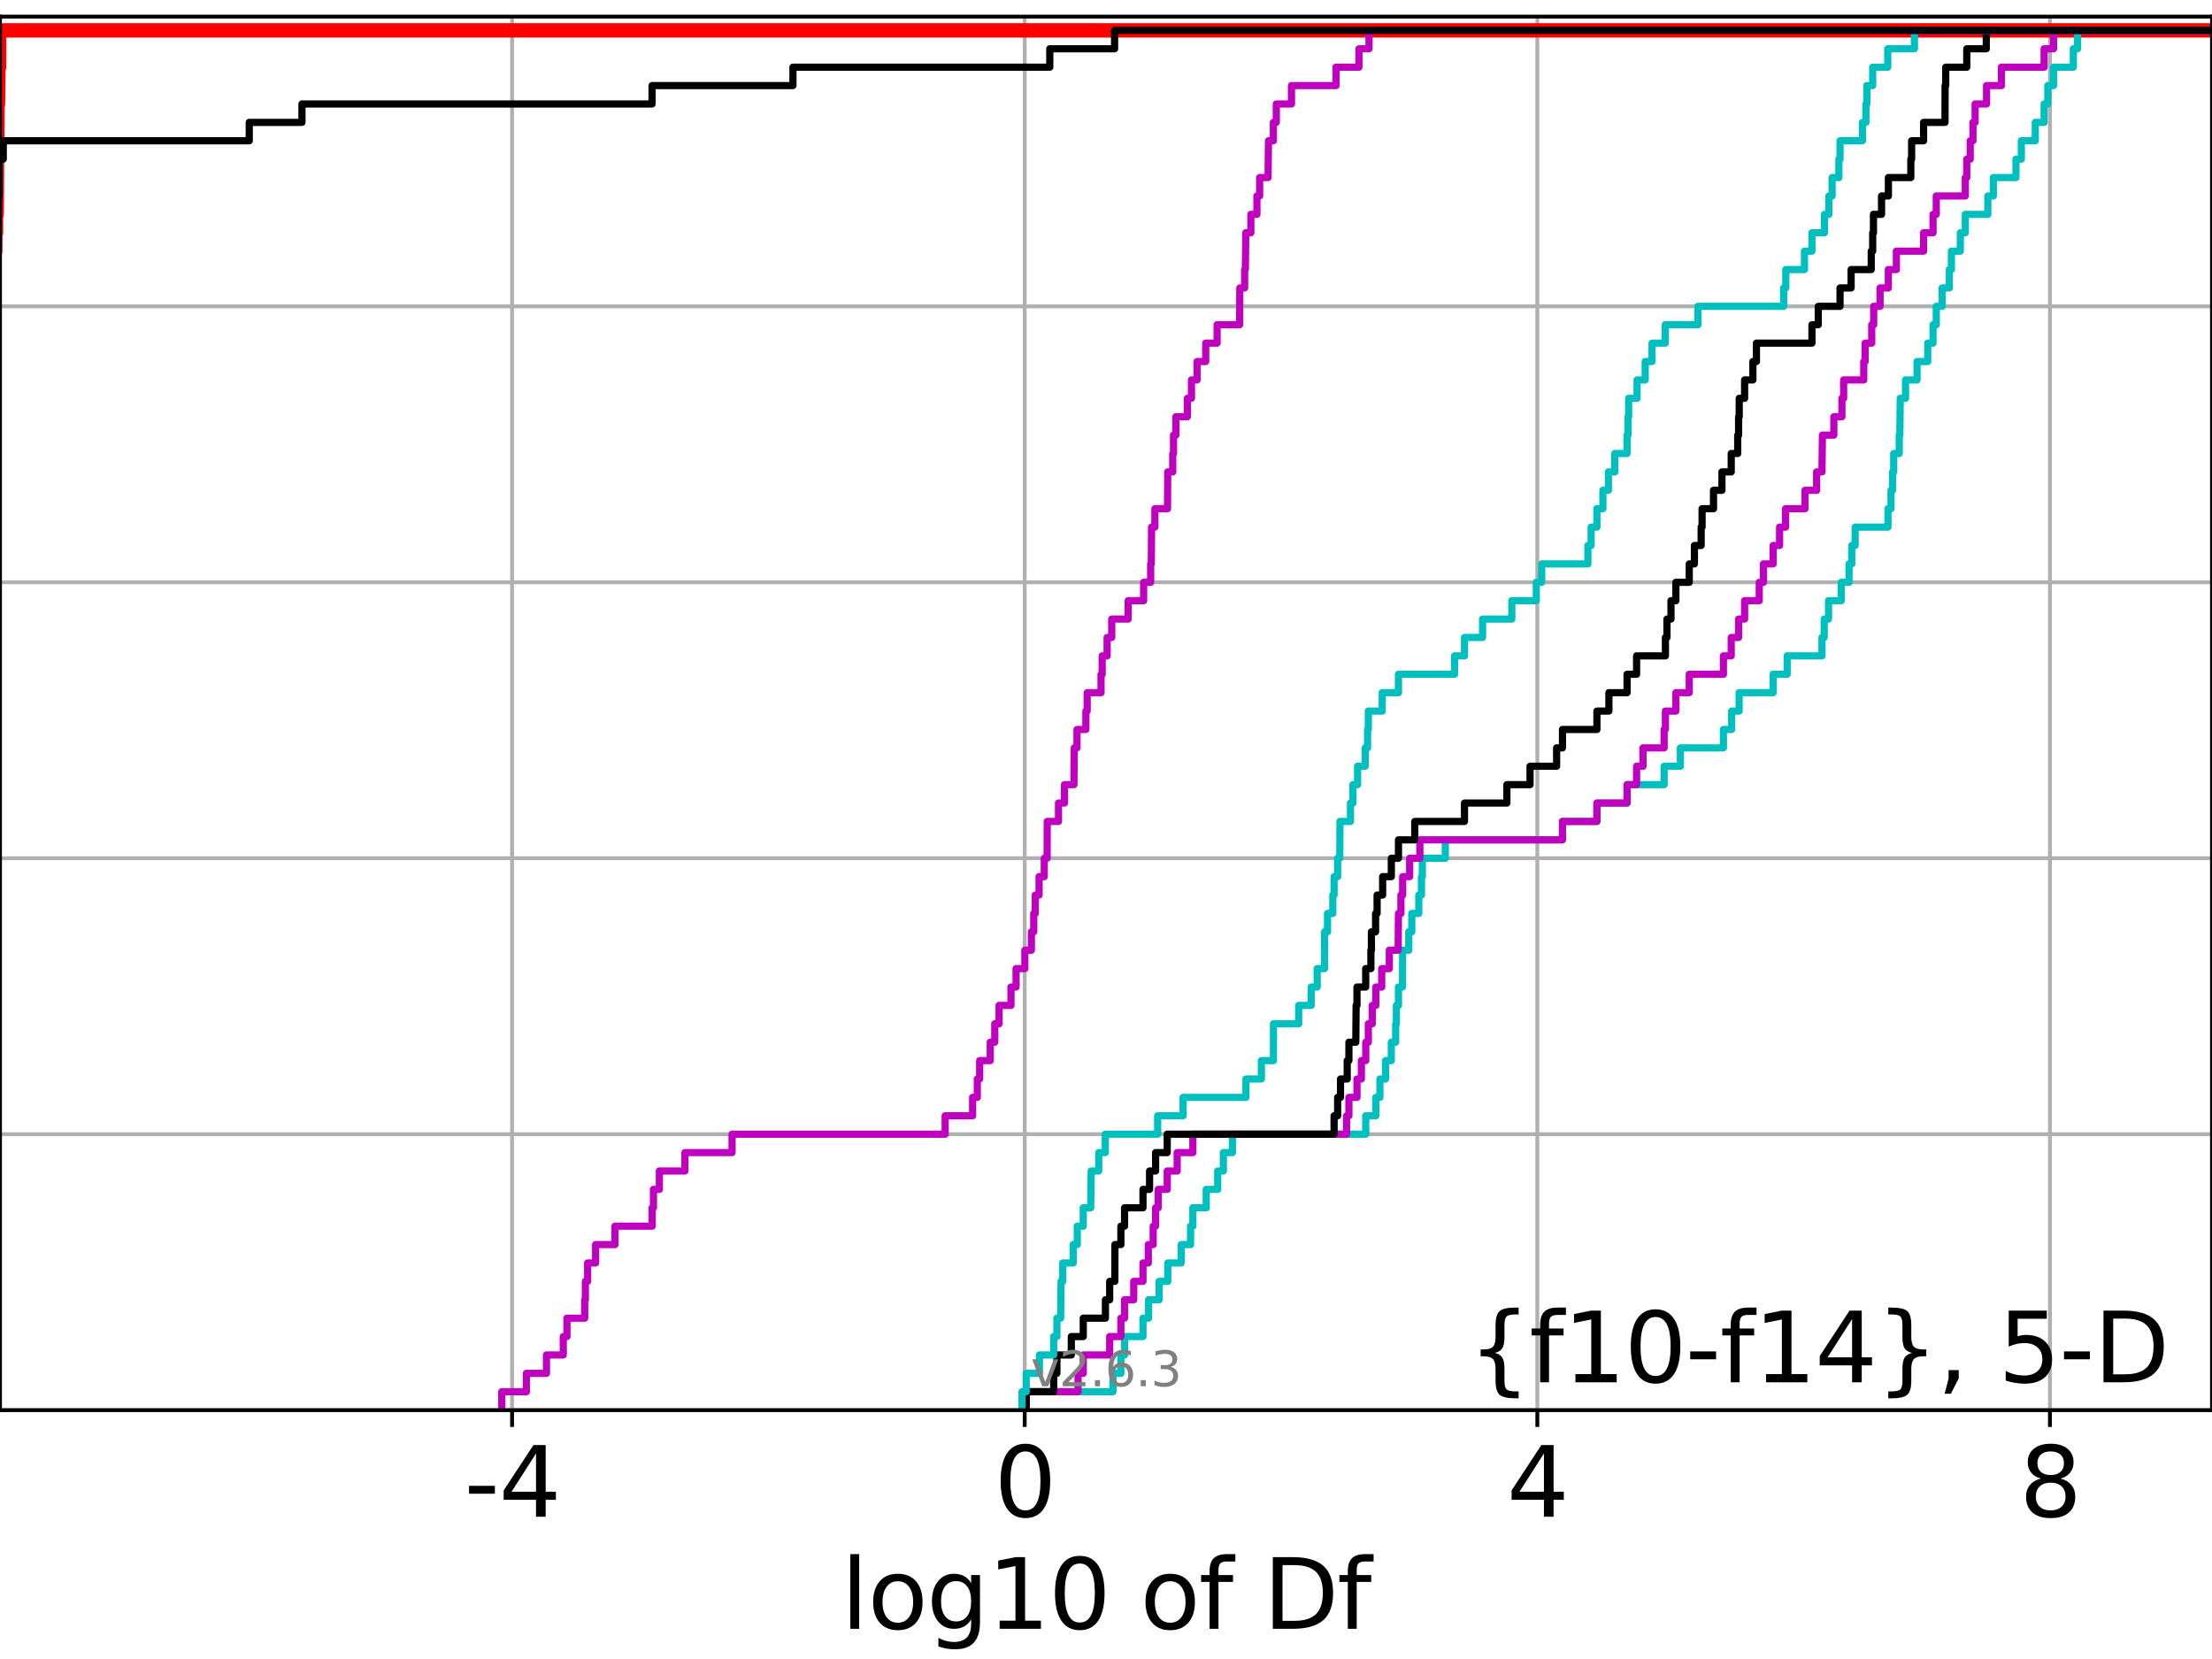 <?xml version="1.0" encoding="utf-8" standalone="no"?>
<!DOCTYPE svg PUBLIC "-//W3C//DTD SVG 1.1//EN"
  "http://www.w3.org/Graphics/SVG/1.1/DTD/svg11.dtd">
<svg xmlns:xlink="http://www.w3.org/1999/xlink" width="460.8pt" height="345.6pt" viewBox="0 0 460.8 345.6" xmlns="http://www.w3.org/2000/svg" version="1.1">
 <defs>
  <style type="text/css">*{stroke-linejoin: round; stroke-linecap: butt}</style>
 </defs>
 <g id="figure_1">
  <g id="patch_1">
   <path d="M 0 345.6 
L 460.8 345.6 
L 460.8 0 
L 0 0 
z
" style="fill: #ffffff"/>
  </g>
  <g id="axes_1">
   <g id="patch_2">
    <path d="M 0 293.76 
L 460.8 293.76 
L 460.8 3.456 
L 0 3.456 
z
" style="fill: #ffffff"/>
   </g>
   <g id="matplotlib.axis_1">
    <g id="xtick_1">
     <g id="line2d_1">
      <path d="M 106.674 293.76 
L 106.674 3.456 
" clip-path="url(#p75ca34da03)" style="fill: none; stroke: #b0b0b0; stroke-width: 0.8; stroke-linecap: square"/>
     </g>
     <g id="line2d_2">
      <defs>
       <path id="m90b455a918" d="M 0 0 
L 0 3.5 
" style="stroke: #000000; stroke-width: 0.8"/>
      </defs>
      <g>
       <use xlink:href="#m90b455a918" x="106.674" y="293.76" style="stroke: #000000; stroke-width: 0.8"/>
      </g>
     </g>
     <g id="text_1">
      <!-- -4 -->
      <g transform="translate(96.704 315.957)scale(0.2 -0.2)">
       <defs>
        <path id="DejaVuSans-2d" d="M 313 2009 
L 1997 2009 
L 1997 1497 
L 313 1497 
L 313 2009 
z
" transform="scale(0.016)"/>
        <path id="DejaVuSans-34" d="M 2419 4116 
L 825 1625 
L 2419 1625 
L 2419 4116 
z
M 2253 4666 
L 3047 4666 
L 3047 1625 
L 3713 1625 
L 3713 1100 
L 3047 1100 
L 3047 0 
L 2419 0 
L 2419 1100 
L 313 1100 
L 313 1709 
L 2253 4666 
z
" transform="scale(0.016)"/>
       </defs>
       <use xlink:href="#DejaVuSans-2d"/>
       <use xlink:href="#DejaVuSans-34" x="36.084"/>
      </g>
     </g>
    </g>
    <g id="xtick_2">
     <g id="line2d_3">
      <path d="M 213.463 293.76 
L 213.463 3.456 
" clip-path="url(#p75ca34da03)" style="fill: none; stroke: #b0b0b0; stroke-width: 0.8; stroke-linecap: square"/>
     </g>
     <g id="line2d_4">
      <g>
       <use xlink:href="#m90b455a918" x="213.463" y="293.76" style="stroke: #000000; stroke-width: 0.8"/>
      </g>
     </g>
     <g id="text_2">
      <!-- 0 -->
      <g transform="translate(207.101 315.957)scale(0.2 -0.2)">
       <defs>
        <path id="DejaVuSans-30" d="M 2034 4250 
Q 1547 4250 1301 3770 
Q 1056 3291 1056 2328 
Q 1056 1369 1301 889 
Q 1547 409 2034 409 
Q 2525 409 2770 889 
Q 3016 1369 3016 2328 
Q 3016 3291 2770 3770 
Q 2525 4250 2034 4250 
z
M 2034 4750 
Q 2819 4750 3233 4129 
Q 3647 3509 3647 2328 
Q 3647 1150 3233 529 
Q 2819 -91 2034 -91 
Q 1250 -91 836 529 
Q 422 1150 422 2328 
Q 422 3509 836 4129 
Q 1250 4750 2034 4750 
z
" transform="scale(0.016)"/>
       </defs>
       <use xlink:href="#DejaVuSans-30"/>
      </g>
     </g>
    </g>
    <g id="xtick_3">
     <g id="line2d_5">
      <path d="M 320.253 293.76 
L 320.253 3.456 
" clip-path="url(#p75ca34da03)" style="fill: none; stroke: #b0b0b0; stroke-width: 0.8; stroke-linecap: square"/>
     </g>
     <g id="line2d_6">
      <g>
       <use xlink:href="#m90b455a918" x="320.253" y="293.76" style="stroke: #000000; stroke-width: 0.8"/>
      </g>
     </g>
     <g id="text_3">
      <!-- 4 -->
      <g transform="translate(313.89 315.957)scale(0.2 -0.2)">
       <use xlink:href="#DejaVuSans-34"/>
      </g>
     </g>
    </g>
    <g id="xtick_4">
     <g id="line2d_7">
      <path d="M 427.042 293.76 
L 427.042 3.456 
" clip-path="url(#p75ca34da03)" style="fill: none; stroke: #b0b0b0; stroke-width: 0.8; stroke-linecap: square"/>
     </g>
     <g id="line2d_8">
      <g>
       <use xlink:href="#m90b455a918" x="427.042" y="293.76" style="stroke: #000000; stroke-width: 0.8"/>
      </g>
     </g>
     <g id="text_4">
      <!-- 8 -->
      <g transform="translate(420.679 315.957)scale(0.2 -0.2)">
       <defs>
        <path id="DejaVuSans-38" d="M 2034 2216 
Q 1584 2216 1326 1975 
Q 1069 1734 1069 1313 
Q 1069 891 1326 650 
Q 1584 409 2034 409 
Q 2484 409 2743 651 
Q 3003 894 3003 1313 
Q 3003 1734 2745 1975 
Q 2488 2216 2034 2216 
z
M 1403 2484 
Q 997 2584 770 2862 
Q 544 3141 544 3541 
Q 544 4100 942 4425 
Q 1341 4750 2034 4750 
Q 2731 4750 3128 4425 
Q 3525 4100 3525 3541 
Q 3525 3141 3298 2862 
Q 3072 2584 2669 2484 
Q 3125 2378 3379 2068 
Q 3634 1759 3634 1313 
Q 3634 634 3220 271 
Q 2806 -91 2034 -91 
Q 1263 -91 848 271 
Q 434 634 434 1313 
Q 434 1759 690 2068 
Q 947 2378 1403 2484 
z
M 1172 3481 
Q 1172 3119 1398 2916 
Q 1625 2713 2034 2713 
Q 2441 2713 2670 2916 
Q 2900 3119 2900 3481 
Q 2900 3844 2670 4047 
Q 2441 4250 2034 4250 
Q 1625 4250 1398 4047 
Q 1172 3844 1172 3481 
z
" transform="scale(0.016)"/>
       </defs>
       <use xlink:href="#DejaVuSans-38"/>
      </g>
     </g>
    </g>
    <g id="text_5">
     <!-- log10 of Df -->
     <g transform="translate(175.214 339.313)scale(0.2 -0.2)">
      <defs>
       <path id="DejaVuSans-6c" d="M 603 4863 
L 1178 4863 
L 1178 0 
L 603 0 
L 603 4863 
z
" transform="scale(0.016)"/>
       <path id="DejaVuSans-6f" d="M 1959 3097 
Q 1497 3097 1228 2736 
Q 959 2375 959 1747 
Q 959 1119 1226 758 
Q 1494 397 1959 397 
Q 2419 397 2687 759 
Q 2956 1122 2956 1747 
Q 2956 2369 2687 2733 
Q 2419 3097 1959 3097 
z
M 1959 3584 
Q 2709 3584 3137 3096 
Q 3566 2609 3566 1747 
Q 3566 888 3137 398 
Q 2709 -91 1959 -91 
Q 1206 -91 779 398 
Q 353 888 353 1747 
Q 353 2609 779 3096 
Q 1206 3584 1959 3584 
z
" transform="scale(0.016)"/>
       <path id="DejaVuSans-67" d="M 2906 1791 
Q 2906 2416 2648 2759 
Q 2391 3103 1925 3103 
Q 1463 3103 1205 2759 
Q 947 2416 947 1791 
Q 947 1169 1205 825 
Q 1463 481 1925 481 
Q 2391 481 2648 825 
Q 2906 1169 2906 1791 
z
M 3481 434 
Q 3481 -459 3084 -895 
Q 2688 -1331 1869 -1331 
Q 1566 -1331 1297 -1286 
Q 1028 -1241 775 -1147 
L 775 -588 
Q 1028 -725 1275 -790 
Q 1522 -856 1778 -856 
Q 2344 -856 2625 -561 
Q 2906 -266 2906 331 
L 2906 616 
Q 2728 306 2450 153 
Q 2172 0 1784 0 
Q 1141 0 747 490 
Q 353 981 353 1791 
Q 353 2603 747 3093 
Q 1141 3584 1784 3584 
Q 2172 3584 2450 3431 
Q 2728 3278 2906 2969 
L 2906 3500 
L 3481 3500 
L 3481 434 
z
" transform="scale(0.016)"/>
       <path id="DejaVuSans-31" d="M 794 531 
L 1825 531 
L 1825 4091 
L 703 3866 
L 703 4441 
L 1819 4666 
L 2450 4666 
L 2450 531 
L 3481 531 
L 3481 0 
L 794 0 
L 794 531 
z
" transform="scale(0.016)"/>
       <path id="DejaVuSans-20" transform="scale(0.016)"/>
       <path id="DejaVuSans-66" d="M 2375 4863 
L 2375 4384 
L 1825 4384 
Q 1516 4384 1395 4259 
Q 1275 4134 1275 3809 
L 1275 3500 
L 2222 3500 
L 2222 3053 
L 1275 3053 
L 1275 0 
L 697 0 
L 697 3053 
L 147 3053 
L 147 3500 
L 697 3500 
L 697 3744 
Q 697 4328 969 4595 
Q 1241 4863 1831 4863 
L 2375 4863 
z
" transform="scale(0.016)"/>
       <path id="DejaVuSans-44" d="M 1259 4147 
L 1259 519 
L 2022 519 
Q 2988 519 3436 956 
Q 3884 1394 3884 2338 
Q 3884 3275 3436 3711 
Q 2988 4147 2022 4147 
L 1259 4147 
z
M 628 4666 
L 1925 4666 
Q 3281 4666 3915 4102 
Q 4550 3538 4550 2338 
Q 4550 1131 3912 565 
Q 3275 0 1925 0 
L 628 0 
L 628 4666 
z
" transform="scale(0.016)"/>
      </defs>
      <use xlink:href="#DejaVuSans-6c"/>
      <use xlink:href="#DejaVuSans-6f" x="27.783"/>
      <use xlink:href="#DejaVuSans-67" x="88.965"/>
      <use xlink:href="#DejaVuSans-31" x="152.441"/>
      <use xlink:href="#DejaVuSans-30" x="216.064"/>
      <use xlink:href="#DejaVuSans-20" x="279.688"/>
      <use xlink:href="#DejaVuSans-6f" x="311.475"/>
      <use xlink:href="#DejaVuSans-66" x="372.656"/>
      <use xlink:href="#DejaVuSans-20" x="407.861"/>
      <use xlink:href="#DejaVuSans-44" x="439.648"/>
      <use xlink:href="#DejaVuSans-66" x="516.65"/>
     </g>
    </g>
   </g>
   <g id="matplotlib.axis_2">
    <g id="ytick_1">
     <g id="line2d_9">
      <path d="M 0 293.76 
L 460.8 293.76 
" clip-path="url(#p75ca34da03)" style="fill: none; stroke: #b0b0b0; stroke-width: 0.8; stroke-linecap: square"/>
     </g>
     <g id="line2d_10">
      <defs>
       <path id="mf873b040d9" d="M 0 0 
L -3.5 0 
" style="stroke: #000000; stroke-width: 0.8"/>
      </defs>
      <g>
       <use xlink:href="#mf873b040d9" x="0" y="293.76" style="stroke: #000000; stroke-width: 0.8"/>
      </g>
     </g>
    </g>
    <g id="ytick_2">
     <g id="line2d_11">
      <path d="M 0 236.274 
L 460.8 236.274 
" clip-path="url(#p75ca34da03)" style="fill: none; stroke: #b0b0b0; stroke-width: 0.8; stroke-linecap: square"/>
     </g>
     <g id="line2d_12">
      <g>
       <use xlink:href="#mf873b040d9" x="0" y="236.274" style="stroke: #000000; stroke-width: 0.8"/>
      </g>
     </g>
    </g>
    <g id="ytick_3">
     <g id="line2d_13">
      <path d="M 0 178.788 
L 460.8 178.788 
" clip-path="url(#p75ca34da03)" style="fill: none; stroke: #b0b0b0; stroke-width: 0.8; stroke-linecap: square"/>
     </g>
     <g id="line2d_14">
      <g>
       <use xlink:href="#mf873b040d9" x="0" y="178.788" style="stroke: #000000; stroke-width: 0.8"/>
      </g>
     </g>
    </g>
    <g id="ytick_4">
     <g id="line2d_15">
      <path d="M 0 121.302 
L 460.8 121.302 
" clip-path="url(#p75ca34da03)" style="fill: none; stroke: #b0b0b0; stroke-width: 0.8; stroke-linecap: square"/>
     </g>
     <g id="line2d_16">
      <g>
       <use xlink:href="#mf873b040d9" x="0" y="121.302" style="stroke: #000000; stroke-width: 0.8"/>
      </g>
     </g>
    </g>
    <g id="ytick_5">
     <g id="line2d_17">
      <path d="M 0 63.816 
L 460.8 63.816 
" clip-path="url(#p75ca34da03)" style="fill: none; stroke: #b0b0b0; stroke-width: 0.8; stroke-linecap: square"/>
     </g>
     <g id="line2d_18">
      <g>
       <use xlink:href="#mf873b040d9" x="0" y="63.816" style="stroke: #000000; stroke-width: 0.8"/>
      </g>
     </g>
    </g>
    <g id="ytick_6">
     <g id="line2d_19">
      <path d="M 0 6.33 
L 460.8 6.33 
" clip-path="url(#p75ca34da03)" style="fill: none; stroke: #b0b0b0; stroke-width: 0.8; stroke-linecap: square"/>
     </g>
     <g id="line2d_20">
      <g>
       <use xlink:href="#mf873b040d9" x="0" y="6.33" style="stroke: #000000; stroke-width: 0.8"/>
      </g>
     </g>
    </g>
   </g>
   <g id="line2d_21">
    <path d="M -1 52.319 
L -0.986 52.319 
L -0.986 48.487 
L -0.835 48.487 
L -0.835 44.654 
L -0.691 44.654 
L -0.6 29.325 
L -0.563 29.325 
L -0.537 21.66 
L -0.413 21.66 
L -0.321 13.995 
L -0.195 13.995 
L -0.187 6.33 
L -0.187 6.33 
L 460.8 6.33 
L 460.8 6.33 
" clip-path="url(#p75ca34da03)" style="fill: none; stroke: #ff0000; stroke-width: 3; stroke-linecap: square"/>
   </g>
   <g id="line2d_22">
    <path d="M 213.776 293.76 
L 213.776 289.928 
L 231.859 289.928 
L 231.859 286.095 
L 233.503 286.095 
L 233.503 282.263 
L 234.269 282.263 
L 234.269 278.43 
L 238.106 278.43 
L 238.106 274.598 
L 239.269 274.598 
L 239.269 270.766 
L 241.473 270.766 
L 241.473 266.933 
L 243.272 266.933 
L 243.272 263.101 
L 246.066 263.101 
L 246.066 259.268 
L 248.019 259.268 
L 248.019 255.436 
L 248.491 255.436 
L 248.491 251.604 
L 251.28 251.604 
L 251.28 247.771 
L 253.668 247.771 
L 253.668 243.939 
L 254.849 243.939 
L 254.849 240.106 
L 256.738 240.106 
L 256.738 236.274 
L 284.512 236.274 
L 284.512 232.442 
L 286.613 232.442 
L 286.613 228.609 
L 287.465 228.609 
L 287.465 224.777 
L 288.64 224.777 
L 288.64 220.944 
L 289.836 220.944 
L 289.836 217.112 
L 290.743 217.112 
L 290.743 213.28 
L 290.891 213.28 
L 290.891 209.447 
L 291.326 209.447 
L 291.326 205.615 
L 292.169 205.615 
L 292.201 197.95 
L 293.472 197.95 
L 293.472 194.118 
L 294.1 194.118 
L 294.1 190.285 
L 295.561 190.285 
L 295.561 186.453 
L 296.117 186.453 
L 296.117 182.621 
L 296.303 182.621 
L 296.303 178.788 
L 301.085 178.788 
L 301.085 174.956 
L 325.494 174.956 
L 325.494 171.123 
L 332.668 171.123 
L 332.668 167.291 
L 338.948 167.291 
L 338.948 163.459 
L 346.67 163.459 
L 346.67 159.626 
L 350.05 159.626 
L 350.05 155.794 
L 359.02 155.794 
L 359.02 151.961 
L 360.735 151.961 
L 360.735 148.129 
L 362.297 148.129 
L 362.297 144.297 
L 369.377 144.297 
L 369.377 140.464 
L 372.299 140.464 
L 372.299 136.632 
L 379.549 136.632 
L 379.549 132.799 
L 380.015 132.799 
L 380.015 128.967 
L 380.918 128.967 
L 380.918 125.135 
L 383.565 125.135 
L 383.565 121.302 
L 385.192 121.302 
L 385.192 117.47 
L 385.76 117.47 
L 385.76 113.637 
L 386.46 113.637 
L 386.46 109.805 
L 393.298 109.805 
L 393.298 105.973 
L 393.937 105.973 
L 393.937 102.14 
L 394.26 102.14 
L 394.26 98.308 
L 394.493 98.308 
L 394.493 94.475 
L 395.646 94.475 
L 395.646 90.643 
L 395.77 90.643 
L 395.856 82.978 
L 396.958 82.978 
L 396.958 79.146 
L 399.36 79.146 
L 399.36 75.313 
L 401.586 75.313 
L 401.586 71.481 
L 402.689 71.481 
L 402.689 67.649 
L 403.363 67.649 
L 403.363 63.816 
L 404.585 63.816 
L 404.585 59.984 
L 406.084 59.984 
L 406.084 56.151 
L 406.515 56.151 
L 406.515 52.319 
L 408.372 52.319 
L 408.372 48.487 
L 409.406 48.487 
L 409.406 44.654 
L 414.102 44.654 
L 414.102 40.822 
L 415.252 40.822 
L 415.252 36.989 
L 419.962 36.989 
L 419.962 33.157 
L 421.085 33.157 
L 421.085 29.325 
L 423.986 29.325 
L 423.986 25.492 
L 425.829 25.492 
L 425.829 21.66 
L 426.598 21.66 
L 426.598 17.827 
L 427.795 17.827 
L 427.795 13.995 
L 431.918 13.995 
L 431.918 10.163 
L 432.79 10.163 
L 432.79 6.33 
L 432.79 6.33 
L 460.8 6.33 
L 460.8 6.33 
" clip-path="url(#p75ca34da03)" style="fill: none; stroke: #00bfbf; stroke-width: 1.5; stroke-linecap: square"/>
   </g>
   <g id="line2d_23">
    <path d="M 213.776 293.76 
L 213.776 289.928 
L 224.583 289.928 
L 224.583 286.095 
L 225.665 286.095 
L 225.665 282.263 
L 231.166 282.263 
L 231.166 278.43 
L 233.503 278.43 
L 233.503 274.598 
L 234.269 274.598 
L 234.269 270.766 
L 236.179 270.766 
L 236.179 266.933 
L 238.106 266.933 
L 238.106 263.101 
L 239.216 263.101 
L 239.216 259.268 
L 240.231 259.268 
L 240.231 255.436 
L 240.731 255.436 
L 240.731 251.604 
L 241.283 251.604 
L 241.283 247.771 
L 243.153 247.771 
L 243.153 243.939 
L 245.227 243.939 
L 245.227 240.106 
L 248.491 240.106 
L 248.491 236.274 
L 280.52 236.274 
L 280.52 232.442 
L 281.002 232.442 
L 281.002 228.609 
L 282.686 228.609 
L 282.686 224.777 
L 283.604 224.777 
L 283.604 220.944 
L 284.512 220.944 
L 284.512 217.112 
L 285.049 217.112 
L 285.049 213.28 
L 285.865 213.28 
L 285.865 209.447 
L 286.613 209.447 
L 286.613 205.615 
L 287.839 205.615 
L 287.839 201.782 
L 289.422 201.782 
L 289.422 197.95 
L 291.258 197.95 
L 291.326 190.285 
L 291.838 190.285 
L 291.838 186.453 
L 292.201 186.453 
L 292.201 182.621 
L 293.657 182.621 
L 293.657 178.788 
L 295.783 178.788 
L 295.783 174.956 
L 325.494 174.956 
L 325.494 171.123 
L 332.668 171.123 
L 332.668 167.291 
L 338.948 167.291 
L 338.948 163.459 
L 340.932 163.459 
L 340.932 159.626 
L 342.269 159.626 
L 342.269 155.794 
L 346.67 155.794 
L 346.67 151.961 
L 346.936 151.961 
L 346.936 148.129 
L 349.119 148.129 
L 349.119 144.297 
L 351.9 144.297 
L 351.9 140.464 
L 359.02 140.464 
L 359.02 136.632 
L 360.646 136.632 
L 360.646 132.799 
L 362.184 132.799 
L 362.184 128.967 
L 363.436 128.967 
L 363.436 125.135 
L 366.484 125.135 
L 366.484 121.302 
L 367.365 121.302 
L 367.365 117.47 
L 369.377 117.47 
L 369.377 113.637 
L 370.72 113.637 
L 370.72 109.805 
L 371.963 109.805 
L 371.963 105.973 
L 376.017 105.973 
L 376.017 102.14 
L 378.435 102.14 
L 378.435 98.308 
L 379.549 98.308 
L 379.643 90.643 
L 382.025 90.643 
L 382.025 86.811 
L 383.705 86.811 
L 383.705 82.978 
L 384.066 82.978 
L 384.066 79.146 
L 388.253 79.146 
L 388.253 75.313 
L 388.547 75.313 
L 388.547 71.481 
L 389.914 71.481 
L 389.914 67.649 
L 390.328 67.649 
L 390.328 63.816 
L 391.654 63.816 
L 391.654 59.984 
L 393.376 59.984 
L 393.376 56.151 
L 395.054 56.151 
L 395.054 52.319 
L 400.719 52.319 
L 400.719 48.487 
L 402.689 48.487 
L 402.689 44.654 
L 403.362 44.654 
L 403.362 40.822 
L 409.406 40.822 
L 409.406 36.989 
L 409.715 36.989 
L 409.715 33.157 
L 410.43 33.157 
L 410.43 29.325 
L 411.007 29.325 
L 411.007 25.492 
L 411.456 25.492 
L 411.456 21.66 
L 413.833 21.66 
L 413.833 17.827 
L 416.934 17.827 
L 416.934 13.995 
L 425.829 13.995 
L 425.829 10.163 
L 427.795 10.163 
L 427.795 6.33 
L 427.795 6.33 
L 460.8 6.33 
L 460.8 6.33 
" clip-path="url(#p75ca34da03)" style="fill: none; stroke: #bf00bf; stroke-width: 1.5; stroke-linecap: square"/>
   </g>
   <g id="line2d_24">
    <path d="M 213.776 293.76 
L 213.776 289.928 
L 219.501 289.928 
L 219.501 286.095 
L 220.174 286.095 
L 220.174 282.263 
L 223.175 282.263 
L 223.175 278.43 
L 225.665 278.43 
L 225.665 274.598 
L 230.281 274.598 
L 230.281 270.766 
L 231.166 270.766 
L 231.166 266.933 
L 232.24 266.933 
L 232.262 259.268 
L 233.503 259.268 
L 233.503 255.436 
L 234.269 255.436 
L 234.269 251.604 
L 238.106 251.604 
L 238.106 247.771 
L 239.474 247.771 
L 239.474 243.939 
L 240.731 243.939 
L 240.731 240.106 
L 243.153 240.106 
L 243.153 236.274 
L 277.915 236.274 
L 277.915 232.442 
L 278.652 232.442 
L 278.652 228.609 
L 279.249 228.609 
L 279.249 224.777 
L 280.649 224.777 
L 280.649 220.944 
L 281.002 220.944 
L 281.002 217.112 
L 282.438 217.112 
L 282.502 209.447 
L 282.686 209.447 
L 282.686 205.615 
L 284.501 205.615 
L 284.501 201.782 
L 285.582 201.782 
L 285.582 197.95 
L 285.694 197.95 
L 285.694 194.118 
L 286.562 194.118 
L 286.562 190.285 
L 286.877 190.285 
L 286.877 186.453 
L 288.03 186.453 
L 288.03 182.621 
L 289.841 182.621 
L 289.841 178.788 
L 291.326 178.788 
L 291.326 174.956 
L 294.723 174.956 
L 294.723 171.123 
L 305.079 171.123 
L 305.079 167.291 
L 313.912 167.291 
L 313.912 163.459 
L 318.735 163.459 
L 318.735 159.626 
L 324.27 159.626 
L 324.27 155.794 
L 325.494 155.794 
L 325.494 151.961 
L 332.668 151.961 
L 332.668 148.129 
L 335.164 148.129 
L 335.164 144.297 
L 338.948 144.297 
L 338.948 140.464 
L 340.932 140.464 
L 340.932 136.632 
L 346.936 136.632 
L 346.936 132.799 
L 347.258 132.799 
L 347.258 128.967 
L 348.096 128.967 
L 348.096 125.135 
L 349.119 125.135 
L 349.119 121.302 
L 351.9 121.302 
L 351.9 117.47 
L 352.981 117.47 
L 352.981 113.637 
L 354.381 113.637 
L 354.381 109.805 
L 354.575 109.805 
L 354.575 105.973 
L 356.956 105.973 
L 356.956 102.14 
L 358.715 102.14 
L 358.715 98.308 
L 360.646 98.308 
L 360.646 94.475 
L 361.998 94.475 
L 361.998 90.643 
L 362.184 90.643 
L 362.184 86.811 
L 362.308 86.811 
L 362.308 82.978 
L 363.436 82.978 
L 363.436 79.146 
L 365.16 79.146 
L 365.16 75.313 
L 365.899 75.313 
L 365.899 71.481 
L 377.462 71.481 
L 377.462 67.649 
L 378.778 67.649 
L 378.778 63.816 
L 383.315 63.816 
L 383.315 59.984 
L 385.62 59.984 
L 385.62 56.151 
L 389.811 56.151 
L 389.811 52.319 
L 390.116 52.319 
L 390.116 48.487 
L 390.276 48.487 
L 390.276 44.654 
L 391.961 44.654 
L 391.961 40.822 
L 393.387 40.822 
L 393.387 36.989 
L 398.061 36.989 
L 398.061 33.157 
L 398.228 33.157 
L 398.228 29.325 
L 400.719 29.325 
L 400.719 25.492 
L 405.182 25.492 
L 405.197 17.827 
L 405.33 17.827 
L 405.33 13.995 
L 409.715 13.995 
L 409.715 10.163 
L 413.776 10.163 
L 413.776 6.33 
L 413.776 6.33 
L 460.8 6.33 
L 460.8 6.33 
" clip-path="url(#p75ca34da03)" style="fill: none; stroke: #000000; stroke-width: 1.5; stroke-linecap: square"/>
   </g>
   <g id="line2d_25">
    <path d="M 212.902 293.76 
L 212.902 289.928 
L 213.776 289.928 
L 213.776 286.095 
L 216.531 286.095 
L 216.531 282.263 
L 219.501 282.263 
L 219.501 278.43 
L 220.174 278.43 
L 220.174 274.598 
L 220.951 274.598 
L 221.036 266.933 
L 221.391 266.933 
L 221.391 263.101 
L 223.568 263.101 
L 223.568 259.268 
L 224.417 259.268 
L 224.417 255.436 
L 225.658 255.436 
L 225.658 251.604 
L 227.218 251.604 
L 227.318 243.939 
L 228.89 243.939 
L 228.89 240.106 
L 230.25 240.106 
L 230.25 236.274 
L 241.165 236.274 
L 241.165 232.442 
L 246.455 232.442 
L 246.455 228.609 
L 259.552 228.609 
L 259.552 224.777 
L 262.769 224.777 
L 262.769 220.944 
L 265.283 220.944 
L 265.293 213.28 
L 270.539 213.28 
L 270.539 209.447 
L 273.145 209.447 
L 273.145 205.615 
L 274.397 205.615 
L 274.397 201.782 
L 275.918 201.782 
L 275.939 194.118 
L 276.55 194.118 
L 276.55 190.285 
L 277.654 190.285 
L 277.654 186.453 
L 277.915 186.453 
L 277.915 182.621 
L 278.652 182.621 
L 278.652 178.788 
L 279.106 178.788 
L 279.14 171.123 
L 281.324 171.123 
L 281.324 167.291 
L 281.841 167.291 
L 281.841 163.459 
L 282.811 163.459 
L 282.811 159.626 
L 284.401 159.626 
L 284.401 155.794 
L 284.89 155.794 
L 284.89 151.961 
L 285.047 151.961 
L 285.047 148.129 
L 287.941 148.129 
L 287.941 144.297 
L 291.326 144.297 
L 291.326 140.464 
L 303.02 140.464 
L 303.02 136.632 
L 305.079 136.632 
L 305.079 132.799 
L 308.845 132.799 
L 308.845 128.967 
L 314.941 128.967 
L 314.941 125.135 
L 320.042 125.135 
L 320.042 121.302 
L 321.161 121.302 
L 321.161 117.47 
L 330.786 117.47 
L 330.786 113.637 
L 331.46 113.637 
L 331.46 109.805 
L 332.668 109.805 
L 332.668 105.973 
L 333.912 105.973 
L 333.912 102.14 
L 335.068 102.14 
L 335.068 98.308 
L 336.394 98.308 
L 336.394 94.475 
L 338.948 94.475 
L 338.948 90.643 
L 339.149 90.643 
L 339.149 86.811 
L 339.282 86.811 
L 339.282 82.978 
L 341.031 82.978 
L 341.031 79.146 
L 342.72 79.146 
L 342.72 75.313 
L 344.147 75.313 
L 344.147 71.481 
L 346.903 71.481 
L 346.903 67.649 
L 353.714 67.649 
L 353.714 63.816 
L 371.57 63.816 
L 371.57 59.984 
L 372.014 59.984 
L 372.014 56.151 
L 375.903 56.151 
L 375.903 52.319 
L 377.462 52.319 
L 377.462 48.487 
L 380.081 48.487 
L 380.081 44.654 
L 380.985 44.654 
L 380.985 40.822 
L 381.667 40.822 
L 381.667 36.989 
L 383.074 36.989 
L 383.074 33.157 
L 383.315 33.157 
L 383.315 29.325 
L 387.986 29.325 
L 387.986 25.492 
L 388.713 25.492 
L 388.713 21.66 
L 388.904 21.66 
L 388.904 17.827 
L 390.116 17.827 
L 390.116 13.995 
L 393.255 13.995 
L 393.255 10.163 
L 398.81 10.163 
L 398.81 6.33 
L 398.81 6.33 
L 460.8 6.33 
L 460.8 6.33 
" clip-path="url(#p75ca34da03)" style="fill: none; stroke: #00bfbf; stroke-width: 1.5; stroke-linecap: square"/>
   </g>
   <g id="line2d_26">
    <path d="M 104.528 293.76 
L 104.528 289.928 
L 109.652 289.928 
L 109.652 286.095 
L 113.838 286.095 
L 113.838 282.263 
L 117.341 282.263 
L 117.341 278.43 
L 118.11 278.43 
L 118.11 274.598 
L 121.805 274.598 
L 121.805 270.766 
L 121.944 270.766 
L 121.944 266.933 
L 122.415 266.933 
L 122.415 263.101 
L 124.073 263.101 
L 124.073 259.268 
L 128.11 259.268 
L 128.11 255.436 
L 135.861 255.436 
L 135.861 251.604 
L 136.13 251.604 
L 136.13 247.771 
L 137.357 247.771 
L 137.357 243.939 
L 142.68 243.939 
L 142.68 240.106 
L 152.507 240.106 
L 152.507 236.274 
L 196.892 236.274 
L 196.892 232.442 
L 202.61 232.442 
L 202.61 228.609 
L 203.593 228.609 
L 203.593 224.777 
L 204.079 224.777 
L 204.079 220.944 
L 206.281 220.944 
L 206.281 217.112 
L 207.229 217.112 
L 207.229 213.28 
L 208.123 213.28 
L 208.123 209.447 
L 210.603 209.447 
L 210.603 205.615 
L 211.666 205.615 
L 211.666 201.782 
L 213.495 201.782 
L 213.495 197.95 
L 214.857 197.95 
L 214.857 194.118 
L 215.352 194.118 
L 215.352 190.285 
L 215.668 190.285 
L 215.668 186.453 
L 216.46 186.453 
L 216.46 182.621 
L 217.54 182.621 
L 217.54 178.788 
L 218.133 178.788 
L 218.158 171.123 
L 220.506 171.123 
L 220.506 167.291 
L 221.751 167.291 
L 221.751 163.459 
L 223.72 163.459 
L 223.785 155.794 
L 224.36 155.794 
L 224.36 151.961 
L 226.209 151.961 
L 226.209 148.129 
L 226.479 148.129 
L 226.479 144.297 
L 229.366 144.297 
L 229.366 140.464 
L 229.605 140.464 
L 229.605 136.632 
L 230.633 136.632 
L 230.633 132.799 
L 231.592 132.799 
L 231.592 128.967 
L 235.023 128.967 
L 235.023 125.135 
L 238.242 125.135 
L 238.242 121.302 
L 239.702 121.302 
L 239.702 117.47 
L 239.838 117.47 
L 239.892 109.805 
L 240.583 109.805 
L 240.583 105.973 
L 243.213 105.973 
L 243.259 98.308 
L 244.303 98.308 
L 244.303 94.475 
L 244.466 94.475 
L 244.466 90.643 
L 244.965 90.643 
L 244.965 86.811 
L 247.348 86.811 
L 247.348 82.978 
L 248.202 82.978 
L 248.202 79.146 
L 249.376 79.146 
L 249.376 75.313 
L 251.175 75.313 
L 251.175 71.481 
L 253.547 71.481 
L 253.547 67.649 
L 258.239 67.649 
L 258.273 59.984 
L 259.28 59.984 
L 259.28 56.151 
L 259.43 56.151 
L 259.527 48.487 
L 260.579 48.487 
L 260.579 44.654 
L 261.841 44.654 
L 261.841 40.822 
L 262.407 40.822 
L 262.407 36.989 
L 264.153 36.989 
L 264.251 29.325 
L 265.267 29.325 
L 265.267 25.492 
L 265.878 25.492 
L 265.878 21.66 
L 269.04 21.66 
L 269.04 17.827 
L 278.318 17.827 
L 278.318 13.995 
L 283.094 13.995 
L 283.094 10.163 
L 285.191 10.163 
L 285.191 6.33 
L 285.191 6.33 
L 460.8 6.33 
L 460.8 6.33 
" clip-path="url(#p75ca34da03)" style="fill: none; stroke: #bf00bf; stroke-width: 1.5; stroke-linecap: square"/>
   </g>
   <g id="line2d_27">
    <path d="M -1 71.481 
L -0.835 71.481 
L -0.835 67.649 
L -0.691 67.649 
L -0.6 56.151 
L -0.563 56.151 
L -0.537 48.487 
L -0.413 48.487 
L -0.321 40.822 
L -0.195 40.822 
L -0.187 33.157 
L 0.682 33.157 
L 0.682 29.325 
L 51.924 29.325 
L 51.924 25.492 
L 62.905 25.492 
L 62.905 21.66 
L 135.837 21.66 
L 135.837 17.827 
L 165.189 17.827 
L 165.189 13.995 
L 218.689 13.995 
L 218.689 10.163 
L 232.19 10.163 
L 232.19 6.33 
L 232.19 6.33 
L 460.8 6.33 
L 460.8 6.33 
" clip-path="url(#p75ca34da03)" style="fill: none; stroke: #000000; stroke-width: 1.5; stroke-linecap: square"/>
   </g>
   <g id="patch_3">
    <path d="M 0 293.76 
L 0 3.456 
" style="fill: none; stroke: #000000; stroke-width: 0.8; stroke-linejoin: miter; stroke-linecap: square"/>
   </g>
   <g id="patch_4">
    <path d="M 460.8 293.76 
L 460.8 3.456 
" style="fill: none; stroke: #000000; stroke-width: 0.8; stroke-linejoin: miter; stroke-linecap: square"/>
   </g>
   <g id="patch_5">
    <path d="M 0 293.76 
L 460.8 293.76 
" style="fill: none; stroke: #000000; stroke-width: 0.8; stroke-linejoin: miter; stroke-linecap: square"/>
   </g>
   <g id="patch_6">
    <path d="M 0 3.456 
L 460.8 3.456 
" style="fill: none; stroke: #000000; stroke-width: 0.8; stroke-linejoin: miter; stroke-linecap: square"/>
   </g>
   <g id="text_6">
    <!-- {f10-f14}, 5-D -->
    <g transform="translate(305.884 287.954)scale(0.2 -0.2)">
     <defs>
      <path id="DejaVuSans-7b" d="M 3272 -594 
L 3272 -1044 
L 3078 -1044 
Q 2300 -1044 2036 -812 
Q 1772 -581 1772 109 
L 1772 856 
Q 1772 1328 1603 1509 
Q 1434 1691 991 1691 
L 800 1691 
L 800 2138 
L 991 2138 
Q 1438 2138 1605 2317 
Q 1772 2497 1772 2963 
L 1772 3713 
Q 1772 4403 2036 4633 
Q 2300 4863 3078 4863 
L 3272 4863 
L 3272 4416 
L 3059 4416 
Q 2619 4416 2484 4278 
Q 2350 4141 2350 3700 
L 2350 2925 
Q 2350 2434 2208 2212 
Q 2066 1991 1722 1913 
Q 2069 1828 2209 1606 
Q 2350 1384 2350 897 
L 2350 122 
Q 2350 -319 2484 -456 
Q 2619 -594 3059 -594 
L 3272 -594 
z
" transform="scale(0.016)"/>
      <path id="DejaVuSans-7d" d="M 800 -594 
L 1019 -594 
Q 1456 -594 1589 -459 
Q 1722 -325 1722 122 
L 1722 897 
Q 1722 1384 1862 1606 
Q 2003 1828 2350 1913 
Q 2003 1991 1862 2212 
Q 1722 2434 1722 2925 
L 1722 3700 
Q 1722 4144 1589 4280 
Q 1456 4416 1019 4416 
L 800 4416 
L 800 4863 
L 997 4863 
Q 1775 4863 2036 4633 
Q 2297 4403 2297 3713 
L 2297 2963 
Q 2297 2497 2465 2317 
Q 2634 2138 3078 2138 
L 3272 2138 
L 3272 1691 
L 3078 1691 
Q 2634 1691 2465 1509 
Q 2297 1328 2297 856 
L 2297 109 
Q 2297 -581 2036 -812 
Q 1775 -1044 997 -1044 
L 800 -1044 
L 800 -594 
z
" transform="scale(0.016)"/>
      <path id="DejaVuSans-2c" d="M 750 794 
L 1409 794 
L 1409 256 
L 897 -744 
L 494 -744 
L 750 256 
L 750 794 
z
" transform="scale(0.016)"/>
      <path id="DejaVuSans-35" d="M 691 4666 
L 3169 4666 
L 3169 4134 
L 1269 4134 
L 1269 2991 
Q 1406 3038 1543 3061 
Q 1681 3084 1819 3084 
Q 2600 3084 3056 2656 
Q 3513 2228 3513 1497 
Q 3513 744 3044 326 
Q 2575 -91 1722 -91 
Q 1428 -91 1123 -41 
Q 819 9 494 109 
L 494 744 
Q 775 591 1075 516 
Q 1375 441 1709 441 
Q 2250 441 2565 725 
Q 2881 1009 2881 1497 
Q 2881 1984 2565 2268 
Q 2250 2553 1709 2553 
Q 1456 2553 1204 2497 
Q 953 2441 691 2322 
L 691 4666 
z
" transform="scale(0.016)"/>
     </defs>
     <use xlink:href="#DejaVuSans-7b"/>
     <use xlink:href="#DejaVuSans-66" x="63.623"/>
     <use xlink:href="#DejaVuSans-31" x="98.828"/>
     <use xlink:href="#DejaVuSans-30" x="162.451"/>
     <use xlink:href="#DejaVuSans-2d" x="226.074"/>
     <use xlink:href="#DejaVuSans-66" x="262.158"/>
     <use xlink:href="#DejaVuSans-31" x="297.363"/>
     <use xlink:href="#DejaVuSans-34" x="360.986"/>
     <use xlink:href="#DejaVuSans-7d" x="424.609"/>
     <use xlink:href="#DejaVuSans-2c" x="488.232"/>
     <use xlink:href="#DejaVuSans-20" x="520.02"/>
     <use xlink:href="#DejaVuSans-35" x="551.807"/>
     <use xlink:href="#DejaVuSans-2d" x="615.43"/>
     <use xlink:href="#DejaVuSans-44" x="651.514"/>
    </g>
   </g>
   <g id="text_7">
    <!-- v2.6.3 -->
    <g style="fill: #808080" transform="translate(214.719 288.777)scale(0.1 -0.1)">
     <defs>
      <path id="DejaVuSans-76" d="M 191 3500 
L 800 3500 
L 1894 563 
L 2988 3500 
L 3597 3500 
L 2284 0 
L 1503 0 
L 191 3500 
z
" transform="scale(0.016)"/>
      <path id="DejaVuSans-32" d="M 1228 531 
L 3431 531 
L 3431 0 
L 469 0 
L 469 531 
Q 828 903 1448 1529 
Q 2069 2156 2228 2338 
Q 2531 2678 2651 2914 
Q 2772 3150 2772 3378 
Q 2772 3750 2511 3984 
Q 2250 4219 1831 4219 
Q 1534 4219 1204 4116 
Q 875 4013 500 3803 
L 500 4441 
Q 881 4594 1212 4672 
Q 1544 4750 1819 4750 
Q 2544 4750 2975 4387 
Q 3406 4025 3406 3419 
Q 3406 3131 3298 2873 
Q 3191 2616 2906 2266 
Q 2828 2175 2409 1742 
Q 1991 1309 1228 531 
z
" transform="scale(0.016)"/>
      <path id="DejaVuSans-2e" d="M 684 794 
L 1344 794 
L 1344 0 
L 684 0 
L 684 794 
z
" transform="scale(0.016)"/>
      <path id="DejaVuSans-36" d="M 2113 2584 
Q 1688 2584 1439 2293 
Q 1191 2003 1191 1497 
Q 1191 994 1439 701 
Q 1688 409 2113 409 
Q 2538 409 2786 701 
Q 3034 994 3034 1497 
Q 3034 2003 2786 2293 
Q 2538 2584 2113 2584 
z
M 3366 4563 
L 3366 3988 
Q 3128 4100 2886 4159 
Q 2644 4219 2406 4219 
Q 1781 4219 1451 3797 
Q 1122 3375 1075 2522 
Q 1259 2794 1537 2939 
Q 1816 3084 2150 3084 
Q 2853 3084 3261 2657 
Q 3669 2231 3669 1497 
Q 3669 778 3244 343 
Q 2819 -91 2113 -91 
Q 1303 -91 875 529 
Q 447 1150 447 2328 
Q 447 3434 972 4092 
Q 1497 4750 2381 4750 
Q 2619 4750 2861 4703 
Q 3103 4656 3366 4563 
z
" transform="scale(0.016)"/>
      <path id="DejaVuSans-33" d="M 2597 2516 
Q 3050 2419 3304 2112 
Q 3559 1806 3559 1356 
Q 3559 666 3084 287 
Q 2609 -91 1734 -91 
Q 1441 -91 1130 -33 
Q 819 25 488 141 
L 488 750 
Q 750 597 1062 519 
Q 1375 441 1716 441 
Q 2309 441 2620 675 
Q 2931 909 2931 1356 
Q 2931 1769 2642 2001 
Q 2353 2234 1838 2234 
L 1294 2234 
L 1294 2753 
L 1863 2753 
Q 2328 2753 2575 2939 
Q 2822 3125 2822 3475 
Q 2822 3834 2567 4026 
Q 2313 4219 1838 4219 
Q 1578 4219 1281 4162 
Q 984 4106 628 3988 
L 628 4550 
Q 988 4650 1302 4700 
Q 1616 4750 1894 4750 
Q 2613 4750 3031 4423 
Q 3450 4097 3450 3541 
Q 3450 3153 3228 2886 
Q 3006 2619 2597 2516 
z
" transform="scale(0.016)"/>
     </defs>
     <use xlink:href="#DejaVuSans-76"/>
     <use xlink:href="#DejaVuSans-32" x="59.18"/>
     <use xlink:href="#DejaVuSans-2e" x="122.803"/>
     <use xlink:href="#DejaVuSans-36" x="154.59"/>
     <use xlink:href="#DejaVuSans-2e" x="218.213"/>
     <use xlink:href="#DejaVuSans-33" x="250"/>
    </g>
   </g>
  </g>
 </g>
 <defs>
  <clipPath id="p75ca34da03">
   <rect x="0" y="3.456" width="460.8" height="290.304"/>
  </clipPath>
 </defs>
</svg>
